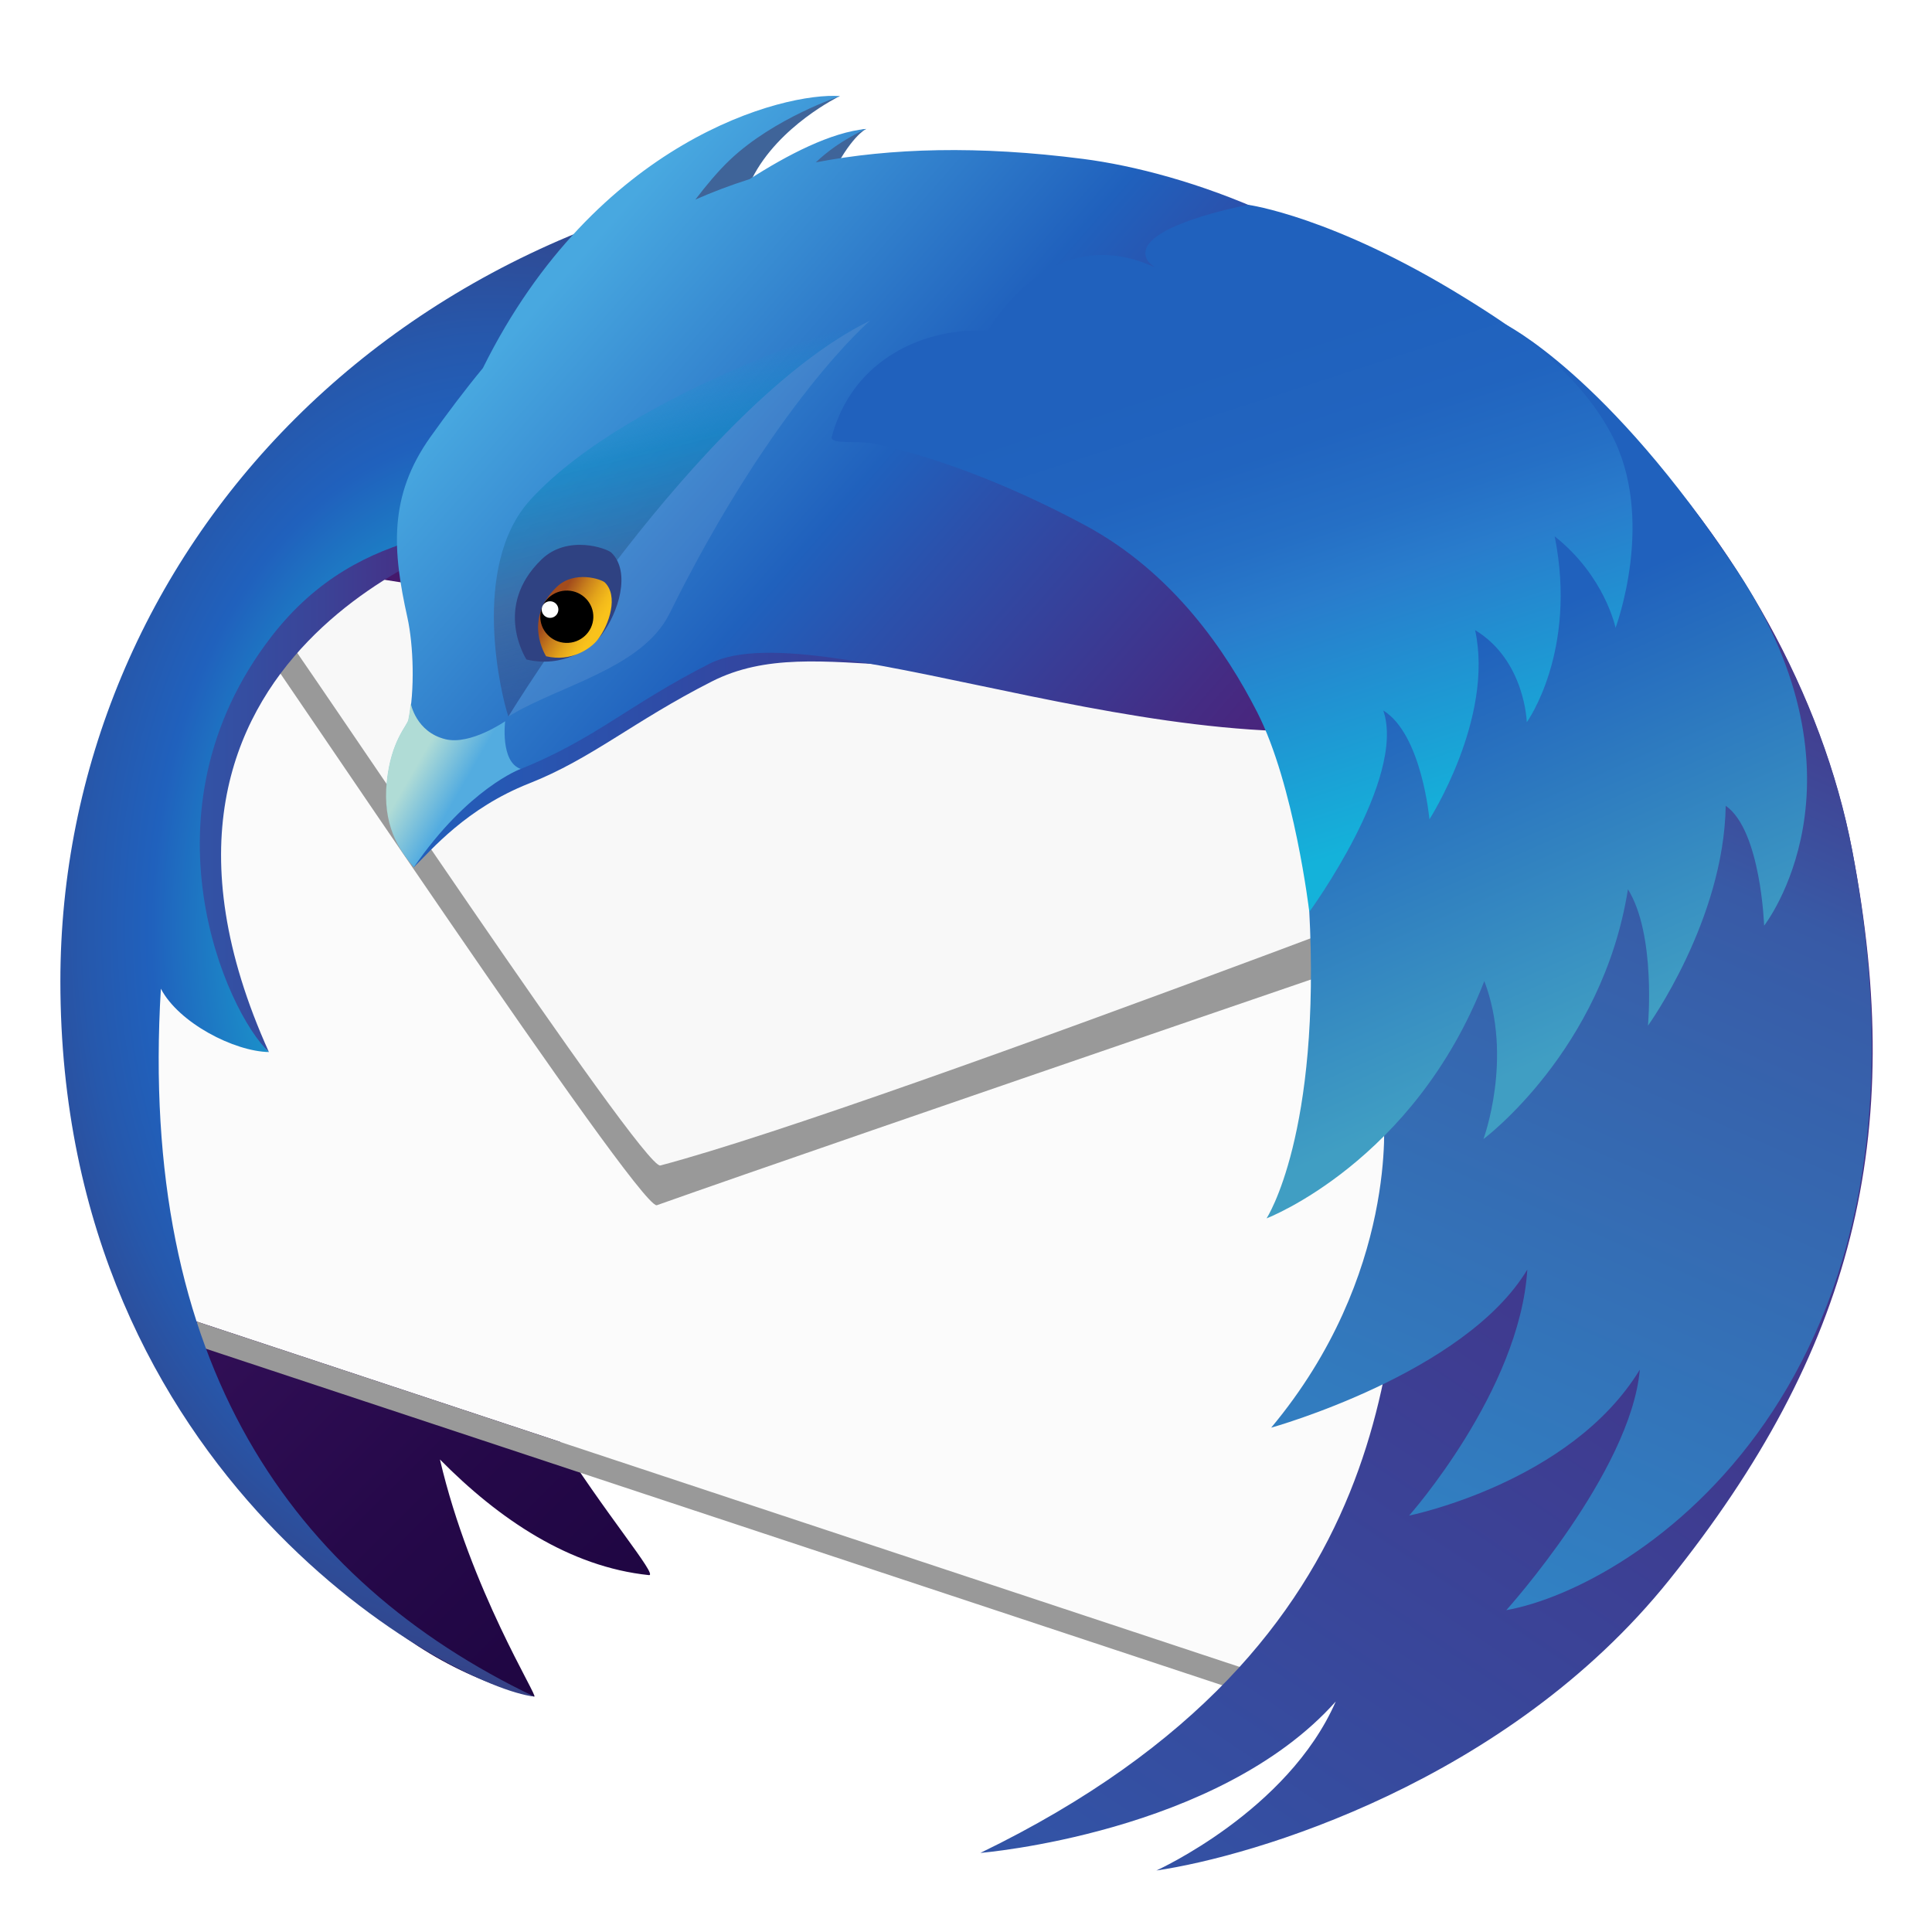 <?xml version="1.0" encoding="UTF-8" standalone="no"?>
<!-- Generator: Adobe Illustrator 22.0.0, SVG Export Plug-In . SVG Version: 6.00 Build 0)  -->

<svg
   xmlns:dc="http://purl.org/dc/elements/1.1/"
   xmlns:cc="http://creativecommons.org/ns#"
   xmlns:rdf="http://www.w3.org/1999/02/22-rdf-syntax-ns#"
   xmlns:svg="http://www.w3.org/2000/svg"
   xmlns="http://www.w3.org/2000/svg"
   xmlns:sodipodi="http://sodipodi.sourceforge.net/DTD/sodipodi-0.dtd"
   xmlns:inkscape="http://www.inkscape.org/namespaces/inkscape"
   version="1.1"
   id="Layer_1"
   x="0px"
   y="0px"
   viewBox="0 0 194.555 194.555"
   xml:space="preserve"
   sodipodi:docname="thunderbird.svg"
   width="96"
   height="96"
   inkscape:export-filename="/home/bluesabre/Downloads/tbird-96.png"
   inkscape:export-xdpi="96"
   inkscape:export-ydpi="96"
   inkscape:version="0.92.4 (5da689c313, 2019-01-14)"><defs
   id="defs201" /><sodipodi:namedview
   pagecolor="#ffffff"
   bordercolor="#666666"
   borderopacity="1"
   objecttolerance="10"
   gridtolerance="10"
   guidetolerance="10"
   inkscape:pageopacity="0"
   inkscape:pageshadow="2"
   inkscape:window-width="1920"
   inkscape:window-height="1027"
   id="namedview199"
   showgrid="true"
   scale-x="2.027"
   inkscape:zoom="10.996488"
   inkscape:cx="34.567986"
   inkscape:cy="-10.075186"
   inkscape:window-x="0"
   inkscape:window-y="29"
   inkscape:window-maximized="1"
   inkscape:current-layer="Layer_1"><inkscape:grid
     type="xygrid"
     id="grid3908" /></sodipodi:namedview>
<style
   type="text/css"
   id="style2">
	.st0{fill:#363959;}
	.st1{fill:url(#SVGID_1_);}
	.st2{fill:#FBFBFB;}
	.st3{fill:#999999;}
	.st4{fill:#F8F8F8;}
	.st5{fill:url(#SVGID_2_);}
	.st6{fill:url(#SVGID_3_);}
	.st7{fill:url(#SVGID_4_);}
	.st8{fill:#3F6499;}
	.st9{fill:url(#SVGID_5_);}
	.st10{fill:url(#SVGID_6_);}
	.st11{fill:url(#SVGID_7_);}
	.st12{fill:url(#SVGID_8_);}
	.st13{filter:url(#Adobe_OpacityMaskFilter);}
	.st14{fill:url(#SVGID_10_);}
	.st15{mask:url(#SVGID_9_);}
	.st16{opacity:0.6;}
	.st17{opacity:0.2;}
	.st18{fill:url(#SVGID_11_);}
	.st19{fill:url(#SVGID_12_);}
	.st20{opacity:0.1;fill:#F2F2F2;}
	.st21{fill:#2F4282;}
	.st22{fill:url(#SVGID_13_);}
	.st23{fill:url(#SVGID_14_);}
	.st24{fill:#FFFFFF;}
	.st25{fill:url(#SVGID_15_);}
	.st26{fill:url(#SVGID_16_);}
	.st27{fill:url(#SVGID_17_);}
	.st28{fill:url(#SVGID_18_);}
	.st29{fill:url(#SVGID_19_);}
	.st30{fill:url(#SVGID_20_);}
	.st31{fill:url(#SVGID_21_);}
	.st32{fill:url(#SVGID_22_);}
	.st33{fill:url(#SVGID_23_);}
	.st34{fill:url(#SVGID_24_);}
	.st35{filter:url(#Adobe_OpacityMaskFilter_1_);}
	.st36{fill:url(#SVGID_26_);}
	.st37{mask:url(#SVGID_25_);}
	.st38{fill:url(#SVGID_27_);}
	.st39{fill:url(#SVGID_28_);}
	.st40{fill:url(#SVGID_29_);}
	.st41{fill:url(#SVGID_30_);}
	.st42{fill:url(#SVGID_31_);}
	.st43{fill:url(#SVGID_32_);}
	.st44{fill:url(#SVGID_33_);}
	.st45{fill:url(#SVGID_34_);}
	.st46{fill:url(#SVGID_35_);}
	.st47{fill:url(#SVGID_36_);}
	.st48{fill:url(#SVGID_37_);}
	.st49{fill:url(#SVGID_38_);}
	.st50{fill:url(#SVGID_39_);}
	.st51{fill:url(#SVGID_40_);}
	.st52{filter:url(#Adobe_OpacityMaskFilter_2_);}
	.st53{fill:url(#SVGID_42_);}
	.st54{mask:url(#SVGID_41_);}
	.st55{fill:url(#SVGID_43_);}
	.st56{fill:url(#SVGID_44_);}
	.st57{fill:url(#SVGID_45_);}
	.st58{fill:url(#SVGID_46_);}
	.st59{fill:url(#SVGID_47_);}
	.st60{fill:url(#SVGID_48_);}
</style>
<g
   id="g196"
   transform="matrix(0.739,0,0,0.736,6.08,9.653)">
	<g
   id="g170">
		<linearGradient
   id="SVGID_1_"
   gradientUnits="userSpaceOnUse"
   x1="199.533"
   y1="201.907"
   x2="39.679"
   y2="42.053">
			<stop
   offset="0"
   style="stop-color:#130036"
   id="stop4" />
			<stop
   offset="0.23"
   style="stop-color:#18023B"
   id="stop6" />
			<stop
   offset="0.512"
   style="stop-color:#26094A"
   id="stop8" />
			<stop
   offset="0.821"
   style="stop-color:#3D1563"
   id="stop10" />
			<stop
   offset="1"
   style="stop-color:#4E1D75"
   id="stop12" />
		</linearGradient>
		<path
   class="st1"
   d="M 188.887,35.492 C 174.386,26.02 155.841,22.954 145.606,21.883 134.652,20.738 125.138,20.94 116.77,22.168 c -0.709,-0.009 -1.414,-0.037 -2.127,-0.037 -0.544,0 -1.08,0.023 -1.627,0.029 0.225,-0.275 0.381,-0.445 0.381,-0.445 0,0 -0.44,0.069 -1.304,0.46 -2.717,0.044 -5.421,0.138 -8.085,0.32 3.711,-4.068 6.751,-6.2 6.751,-6.2 0,0 -3.608,0.528 -10.192,6.496 -3.132,0.288 -6.221,0.67 -9.258,1.145 6.918,-9.362 14.155,-13.304 14.155,-13.304 0,0 -8.772,-1.786 -22.507,12.016 -1.149,1.155 -2.215,2.356 -3.246,3.572 C 39.68,35.907 11.03,61.758 11.03,92.139 c 0,5.958 -1.829,12.511 0.143,19.054 -0.788,10.453 0.89,38.975 0.89,38.975 0,0 10.837,58.649 52.51,68.846 0.662,0.158 -8.707,-14.62 -12.851,-32.442 8.069,8.208 17.685,14.699 28.478,15.824 1.325,0.137 -6.165,-8.64 -12.725,-19.234 l 94.698,31.906 c 49.529,-21.274 43.763,-19.357 54.397,-30.875 23.428,-25.36 26.708,-39.75 20.806,-82.235 -3.993,-28.679 -25.16,-57.083 -48.489,-66.466 z"
   id="path15"
   inkscape:connector-curvature="0"
   style="fill:url(#SVGID_1_)" />
		<polygon
   class="st2"
   points="8.546,142.68 16.387,166.974 172.911,219.015 201.939,95.591 22.687,62.276 "
   id="polygon17"
   style="fill:#fbfbfb" />
		<g
   id="g21">
			<path
   class="st3"
   d="m 23.128,65.01 c 0.785,1.689 0.554,2.089 0.065,2.089 -0.22,0 -0.492,-0.081 -0.747,-0.161 -0.255,-0.081 -0.494,-0.161 -0.648,-0.161 -0.433,0 -0.189,0.639 2.263,3.72 3.468,4.406 54.399,81.293 57.182,81.293 0.015,0 0.028,-0.002 0.04,-0.006 23.71,-8.448 124.543,-43.058 124.543,-43.058 L 195.51,93.697 23.128,65.01"
   id="path19"
   inkscape:connector-curvature="0"
   style="fill:#999999" />
		</g>
		<path
   class="st4"
   d="m 24.607,63.121 c 0,0 0.76,3.932 4.281,8.284 3.5,4.392 50.51,75.571 52.869,74.944 30.795,-8.176 142.525,-51.674 142.525,-51.674 z"
   id="path23"
   inkscape:connector-curvature="0"
   style="fill:#f8f8f8" />
		<polygon
   class="st3"
   points="168.976,221.012 167.321,217.161 18.568,167.703 19.094,171.178 "
   id="polygon25"
   style="fill:#999999" />
		<linearGradient
   id="SVGID_2_"
   gradientUnits="userSpaceOnUse"
   x1="10.243"
   y1="95.311"
   x2="57.704"
   y2="95.311">
			<stop
   offset="0"
   style="stop-color:#3156A8"
   id="stop27" />
			<stop
   offset="0.247"
   style="stop-color:#3351A4"
   id="stop29" />
			<stop
   offset="0.536"
   style="stop-color:#3B4397"
   id="stop31" />
			<stop
   offset="0.845"
   style="stop-color:#472C82"
   id="stop33" />
			<stop
   offset="1"
   style="stop-color:#4E1D75"
   id="stop35" />
		</linearGradient>
		<path
   class="st5"
   d="m 57.704,59.795 c 0,0 -54.122,15.85 -29.288,71.033 0,0 -11.387,-10.426 -18.167,-23.757 C 9.944,106.474 21.55,65.242 21.55,65.242 Z"
   id="path38"
   inkscape:connector-curvature="0"
   style="fill:url(#SVGID_2_)" />
		
			<radialGradient
   id="SVGID_3_"
   cx="59.073"
   cy="113.923"
   r="85.247"
   gradientTransform="matrix(1,0,0,1.45,0,-51.265)"
   gradientUnits="userSpaceOnUse">
			<stop
   offset="0.165"
   style="stop-color:#14CDDA"
   id="stop40" />
			<stop
   offset="0.548"
   style="stop-color:#2061BD"
   id="stop42" />
			<stop
   offset="0.655"
   style="stop-color:#2658AC"
   id="stop44" />
			<stop
   offset="0.864"
   style="stop-color:#373F81"
   id="stop46" />
			<stop
   offset="1"
   style="stop-color:#432D62"
   id="stop48" />
		</radialGradient>
		<path
   class="st6"
   d="m 28.416,130.828 c -4.707,-0.081 -12.269,-3.964 -14.722,-8.665 -3.066,51.098 17.782,80.939 50.88,96.853 C 53.759,217.776 0,189.407 0,121.14 0,63.093 46.06,11.208 118.142,8.831 118.584,12.085 82.406,20.245 81.249,24.082 79.453,30.054 75.325,36.555 71.843,41.766 67.125,48.827 78.4,54.865 70.114,56.767 57.646,59.628 41.016,58.044 28.753,73.986 10.319,97.951 22.62,125.365 28.416,130.828 Z"
   id="path51"
   inkscape:connector-curvature="0"
   style="fill:url(#SVGID_3_)" />
		<g
   id="g64">
			<linearGradient
   id="SVGID_4_"
   gradientUnits="userSpaceOnUse"
   x1="44.539"
   y1="57.897"
   x2="191.515"
   y2="57.897">
				<stop
   offset="0"
   style="stop-color:#2061BD"
   id="stop53" />
				<stop
   offset="0.185"
   style="stop-color:#2B51AC"
   id="stop55" />
				<stop
   offset="0.683"
   style="stop-color:#442C84"
   id="stop57" />
				<stop
   offset="0.941"
   style="stop-color:#4E1D75"
   id="stop59" />
			</linearGradient>
			<path
   class="st7"
   d="M 137.048,10.699 C 90.366,7.117 66.341,25.796 50.918,47.516 c -5.617,7.906 -5.002,15.166 -3.068,23.937 0.831,3.744 1.671,5.538 0.659,9.355 -0.558,2.106 -0.465,4.072 -1.158,5.314 -0.959,1.717 -2.18,3.594 -2.589,6.677 -1.022,7.699 1.703,10.151 3.406,12.741 2.426,-2.409 7.165,-8.079 15.71,-11.466 8.545,-3.387 14.167,-8.477 24.876,-13.941 14.632,-7.463 31.782,3.859 64.3,-6.796 C 163.06,70.058 186.056,35.993 191.515,34.685 176.312,17.873 150.448,11.726 137.048,10.699 Z"
   id="path62"
   inkscape:connector-curvature="0"
   style="fill:url(#SVGID_4_)" />
		</g>
		<path
   class="st8"
   d="m 106.207,0.032 c 0,0 -8.335,4.026 -11.965,11.301 8.381,-4.225 13.246,-6.533 15.546,-6.808 0,0 -2.203,1.067 -4.935,6.87 4.83,-1.547 6.493,-2.522 7.819,-2.537 0,0 -0.385,0.61 -0.737,6.402 -7.417,-2.404 -21.693,0.397 -29.287,5.153 C 80.072,6.678 106.207,0.032 106.207,0.032 Z"
   id="path66"
   inkscape:connector-curvature="0"
   style="fill:#3f6499" />
		<linearGradient
   id="SVGID_5_"
   gradientUnits="userSpaceOnUse"
   x1="66.174"
   y1="23.206"
   x2="167.264"
   y2="111.082">
			<stop
   offset="0.02"
   style="stop-color:#48A8E0"
   id="stop68" />
			<stop
   offset="0.388"
   style="stop-color:#2061BD"
   id="stop70" />
			<stop
   offset="0.497"
   style="stop-color:#2B51AC"
   id="stop72" />
			<stop
   offset="0.789"
   style="stop-color:#442C84"
   id="stop74" />
			<stop
   offset="0.941"
   style="stop-color:#4E1D75"
   id="stop76" />
		</linearGradient>
		<path
   class="st9"
   d="M 139.379,8.63 C 125.07,6.776 113.109,7.141 102.94,9.1 c 3.198,-3.065 6.898,-4.575 6.898,-4.575 -4.795,0.424 -10.781,3.554 -15.917,6.868 -2.588,0.826 -5.054,1.758 -7.39,2.799 1.43,-1.885 3.094,-3.899 4.72,-5.445 6.039,-5.743 15.006,-8.715 15.006,-8.715 -7.654,-0.562 -33.268,5.995 -48.681,37.213 -2.526,3.077 -4.883,6.235 -7.129,9.398 -5.798,8.164 -5.162,15.658 -3.162,24.715 0.852,3.867 1.009,10.04 0.168,14.029 -0.168,0.799 -2.363,2.863 -2.926,8.428 -0.602,5.905 1.505,8.804 3.582,11.203 C 55.489,94.226 62.77,92.087 62.77,92.087 73.1,87.855 77.4,83.335 88.458,77.694 c 15.108,-7.709 67.939,17.45 101.512,6.448 10.332,-3.384 -3.977,-47.359 1.663,-48.709 C 175.934,18.073 153.139,10.413 139.379,8.63 Z"
   id="path79"
   inkscape:connector-curvature="0"
   style="fill:url(#SVGID_5_)" />
		<linearGradient
   id="SVGID_6_"
   gradientUnits="userSpaceOnUse"
   x1="19.676"
   y1="337.414"
   x2="217.835"
   y2="43.631">
			<stop
   offset="0.379"
   style="stop-color:#3156A8"
   id="stop81" />
			<stop
   offset="1"
   style="stop-color:#4E1D75"
   id="stop83" />
		</linearGradient>
		<path
   class="st10"
   d="M 244.176,103.288 C 235.9,60.051 196.08,20.716 164.059,18.536 149.848,17.568 154.212,24.855 145.32,27.63 107,39.589 106.414,46.571 106.414,46.571 c 81.252,3.819 82.484,84.064 60.724,104.366 6.123,-1.428 12.762,-8.914 18.859,-20.666 -0.732,4.931 -1.36,10.98 -2.274,17.729 -2.788,20.595 0.823,63.614 -58.356,92.405 0,0 32.372,-2.646 48.425,-20.717 -6.528,15.012 -24.441,23.121 -24.441,23.121 13.182,-1.928 47.81,-12.146 69.868,-39.732 24.966,-31.225 32.474,-60.519 24.957,-99.789 z"
   id="path86"
   inkscape:connector-curvature="0"
   style="fill:url(#SVGID_6_)" />
		<linearGradient
   id="SVGID_7_"
   gradientUnits="userSpaceOnUse"
   x1="96.745"
   y1="278.646"
   x2="206.317"
   y2="32.542">
			<stop
   offset="0"
   style="stop-color:#29ABE2"
   id="stop88" />
			<stop
   offset="0.773"
   style="stop-color:#385AA6"
   id="stop90" />
			<stop
   offset="0.858"
   style="stop-color:#414293"
   id="stop92" />
			<stop
   offset="1"
   style="stop-color:#4E1D75"
   id="stop94" />
		</linearGradient>
		<path
   class="st11"
   d="m 164.993,182.221 c 0,0 26.396,-7.38 34.903,-21.633 -1.032,16.619 -16.107,33.662 -16.107,33.662 0,0 22.038,-4.46 31.436,-19.968 -1.224,13.994 -18.191,32.907 -18.191,32.907 17.346,-3.113 60.93,-30.645 47.143,-103.901 -8.142,-43.262 -48.096,-82.572 -80.117,-84.752 -14.211,-0.968 -9.847,6.319 -18.739,9.094 -38.32,11.959 -38.906,18.941 -38.906,18.941 81.252,3.819 102.844,46.344 60.724,103.231 6.123,-1.429 8.578,-4.794 13.178,-10.301 -0.002,0 2.084,21.78 -15.324,42.72 z"
   id="path97"
   inkscape:connector-curvature="0"
   style="fill:url(#SVGID_7_)" />
		<linearGradient
   id="SVGID_8_"
   gradientUnits="userSpaceOnUse"
   x1="48.269"
   y1="92.034"
   x2="54.241"
   y2="95.468">
			<stop
   offset="0"
   style="stop-color:#B0DCD6"
   id="stop99" />
			<stop
   offset="1"
   style="stop-color:#53ACE0"
   id="stop101" />
		</linearGradient>
		<path
   class="st12"
   d="m 60.609,85.567 c 0,0 -4.719,3.301 -8.136,2.46 -4.045,-0.993 -4.73,-4.913 -4.73,-4.913 -0.089,0.803 -0.192,1.578 -0.341,2.273 -0.168,0.799 -2.363,2.863 -2.926,8.428 -0.602,5.905 1.615,9.325 3.692,11.724 7.381,-10.792 14.552,-13.452 14.552,-13.452 -2.809,-0.982 -2.111,-6.52 -2.111,-6.52 z"
   id="path104"
   inkscape:connector-curvature="0"
   style="fill:url(#SVGID_8_)" />
		<defs
   id="defs109">
			<filter
   id="Adobe_OpacityMaskFilter"
   filterUnits="userSpaceOnUse"
   x="162.68"
   y="18.355"
   width="14.927"
   height="6.629">
				<feColorMatrix
   type="matrix"
   values="1 0 0 0 0  0 1 0 0 0  0 0 1 0 0  0 0 0 1 0"
   id="feColorMatrix106" />
			</filter>
		</defs>
		<mask
   maskUnits="userSpaceOnUse"
   x="162.68"
   y="18.355"
   width="14.927"
   height="6.629"
   id="SVGID_9_">
			<g
   class="st13"
   id="g118"
   style="filter:url(#Adobe_OpacityMaskFilter)">
				<radialGradient
   id="SVGID_10_"
   cx="154.384"
   cy="67.998"
   r="51.967"
   gradientUnits="userSpaceOnUse">
					<stop
   offset="0.868"
   style="stop-color:#FFFFFF"
   id="stop111" />
					<stop
   offset="1"
   style="stop-color:#000000"
   id="stop113" />
				</radialGradient>
				<rect
   x="91.295"
   y="-7.218"
   class="st14"
   width="100.015"
   height="93.339"
   id="rect116"
   style="fill:url(#SVGID_10_)" />
			</g>
		</mask>
		<g
   class="st15"
   mask="url(#SVGID_9_)"
   id="g136">
			<g
   class="st16"
   id="g134"
   style="opacity:0.6">
				<g
   class="st17"
   id="g132"
   style="opacity:0.2">
					<linearGradient
   id="SVGID_11_"
   gradientUnits="userSpaceOnUse"
   x1="176.214"
   y1="23.085"
   x2="164.24"
   y2="20.555">
						<stop
   offset="0"
   style="stop-color:#3092B9"
   id="stop121" />
						<stop
   offset="0.22"
   style="stop-color:#258DB6"
   id="stop123" />
						<stop
   offset="0.656"
   style="stop-color:#1685B1"
   id="stop125" />
						<stop
   offset="1"
   style="stop-color:#1082AF"
   id="stop127" />
					</linearGradient>
					<path
   class="st18"
   d="m 163.513,18.434 c 1.106,-0.287 5.621,0.204 8.584,1.533 2.964,1.329 8.073,3.679 3.986,4.701 -4.088,1.022 -6.438,-0.613 -8.482,-2.351 -2.044,-1.738 -6.847,-3.168 -4.088,-3.883 z"
   id="path130"
   inkscape:connector-curvature="0"
   style="fill:url(#SVGID_11_)" />
				</g>
			</g>
		</g>
		<linearGradient
   id="SVGID_12_"
   gradientUnits="userSpaceOnUse"
   x1="80.784"
   y1="38.025"
   x2="90.637"
   y2="77.544">
			<stop
   offset="0.007"
   style="stop-color:#1398D1;stop-opacity:0"
   id="stop138" />
			<stop
   offset="0.248"
   style="stop-color:#1187C2;stop-opacity:0.62"
   id="stop140" />
			<stop
   offset="0.642"
   style="stop-color:#3F6499;stop-opacity:0.71"
   id="stop142" />
			<stop
   offset="1"
   style="stop-color:#2F4282;stop-opacity:0.5"
   id="stop144" />
		</linearGradient>
		<path
   class="st19"
   d="m 61.051,84.921 c 0,0 25.888,-42.662 49.292,-54.175 2.173,-1.093 -32.405,9.191 -46.32,24.55 -8.271,9.129 -3.891,27.002 -2.972,29.625 z"
   id="path147"
   inkscape:connector-curvature="0"
   style="fill:url(#SVGID_12_)" />
		<path
   class="st20"
   d="m 61.051,84.921 c 0.024,-0.015 0.05,-0.03 0.075,-0.045 C 67.82,80.74 79.292,78.358 82.99,70.861 97.227,41.992 110.344,30.746 110.344,30.746 86.939,42.259 61.051,84.921 61.051,84.921 Z"
   id="path149"
   inkscape:connector-curvature="0"
   style="opacity:0.1;fill:#f2f2f2" />
		<path
   class="st21"
   d="m 63.512,77.118 c 0,0 -4.666,-7.159 2.053,-13.687 3.546,-3.44 8.919,-1.529 9.54,-0.91 2.644,2.622 0.982,8.156 -1.398,11.288 -1.345,1.764 -5.259,4.51 -10.195,3.309 z"
   id="path151"
   inkscape:connector-curvature="0"
   style="fill:#2f4282" />
		
			<linearGradient
   id="SVGID_13_"
   gradientUnits="userSpaceOnUse"
   x1="48.738"
   y1="14.373"
   x2="43.199"
   y2="11.303"
   gradientTransform="matrix(0.999,0.035,-0.035,0.999,24.591,57.12)">
			<stop
   offset="0"
   style="stop-color:#F9C21B"
   id="stop153" />
			<stop
   offset="0.148"
   style="stop-color:#F3BA1B"
   id="stop155" />
			<stop
   offset="0.379"
   style="stop-color:#E3A41B"
   id="stop157" />
			<stop
   offset="0.663"
   style="stop-color:#C9801C"
   id="stop159" />
			<stop
   offset="0.988"
   style="stop-color:#A44E1C"
   id="stop161" />
			<stop
   offset="1"
   style="stop-color:#A34C1C"
   id="stop163" />
		</linearGradient>
		<path
   class="st22"
   d="m 66.187,76.674 c 0,0 -3.224,-4.949 1.422,-9.459 2.446,-2.376 6.161,-1.056 6.592,-0.63 1.826,1.812 0.676,5.637 -0.968,7.8 -0.929,1.223 -3.635,3.119 -7.046,2.289 z"
   id="path166"
   inkscape:connector-curvature="0"
   style="fill:url(#SVGID_13_)" />
		<path
   d="m 72.623,71.393 c -0.072,1.978 -1.746,3.522 -3.738,3.454 -1.996,-0.069 -3.558,-1.726 -3.487,-3.704 0.071,-1.977 1.744,-3.521 3.741,-3.453 1.992,0.069 3.553,1.727 3.484,3.703 z"
   id="path168"
   inkscape:connector-curvature="0" />
	</g>
	<circle
   class="st24"
   cx="66.725"
   cy="70.287"
   r="1.136"
   id="circle172"
   style="fill:#ffffff" />
	<linearGradient
   id="SVGID_14_"
   gradientUnits="userSpaceOnUse"
   x1="206.211"
   y1="130.139"
   x2="169.43"
   y2="47.526">
		<stop
   offset="0"
   style="stop-color:#409EC3"
   id="stop174" />
		<stop
   offset="0.62"
   style="stop-color:#2061BD"
   id="stop176" />
	</linearGradient>
	<path
   class="st23"
   d="M 228.505,65.01 C 210.784,38.034 196.744,31.179 196.744,31.179 c 0,0 0.645,19.65 10.484,29.128 1.124,1.083 -11.774,-8.432 -11.774,-8.432 0,0 -2.758,9.076 3.562,19.51 -1.836,-2.439 -3.051,-3.363 -3.051,-3.363 0,0 -11.908,5.491 -15.423,13.109 -1.815,-3.426 -3.176,-5.444 -3.176,-5.444 0,0 -8.236,16.437 -7.201,35.495 1.684,30.988 -5.803,42.404 -5.803,42.404 0,0 20.057,-7.695 29.676,-32.468 3.974,10.533 -0.121,21.619 -0.121,21.619 0,0 16.206,-12.109 19.691,-34.18 3.863,6.23 2.727,18.664 2.727,18.664 0,0 10.344,-14.402 10.596,-30.086 4.794,3.343 5.235,16.399 5.235,16.399 0,0 15.336,-19.606 -3.661,-48.524 z"
   id="path179"
   inkscape:connector-curvature="0"
   style="fill:url(#SVGID_14_)" />
	<linearGradient
   id="SVGID_15_"
   gradientUnits="userSpaceOnUse"
   x1="176.76"
   y1="103.061"
   x2="150.407"
   y2="21.954">
		<stop
   offset="0"
   style="stop-color:#14B2DA"
   id="stop181" />
		<stop
   offset="0.403"
   style="stop-color:#297CCC"
   id="stop183" />
		<stop
   offset="0.508"
   style="stop-color:#256FC5"
   id="stop185" />
		<stop
   offset="0.649"
   style="stop-color:#2164BF"
   id="stop187" />
		<stop
   offset="0.816"
   style="stop-color:#2061BD"
   id="stop189" />
		<stop
   offset="0.984"
   style="stop-color:#2061BD"
   id="stop191" />
	</linearGradient>
	<path
   class="st25"
   d="m 211.282,46.158 c -4.631,-8.63 -12.803,-14.13 -19.986,-18.582 -17.909,-11.105 -29.427,-12.665 -29.427,-12.665 0,0 -16.528,3.074 -13.689,7.672 0.146,0.236 0.487,0.535 0.968,0.877 -14.498,-6.678 -22.722,8.677 -22.722,8.677 -8.284,-0.503 -18.371,3.575 -21.312,14.499 -0.305,1.134 3.711,0.496 5.777,0.945 12.079,2.626 23.45,8.32 28.675,11.134 12.154,6.548 19.365,17.451 23.528,25.629 5.037,9.894 7.094,27.304 7.094,27.304 0,0 13.253,-18.205 10.086,-27.552 5.249,3.26 6.285,14.891 6.285,14.891 0,0 8.835,-13.838 6.223,-25.891 6.815,4.153 7.042,12.601 7.042,12.601 0,0 6.939,-9.631 3.803,-25.427 6.858,5.453 8.293,12.517 8.293,12.517 0,0 5.606,-14.993 -0.638,-26.629 z"
   id="path194"
   inkscape:connector-curvature="0"
   style="fill:url(#SVGID_15_)" />
</g>
</svg>